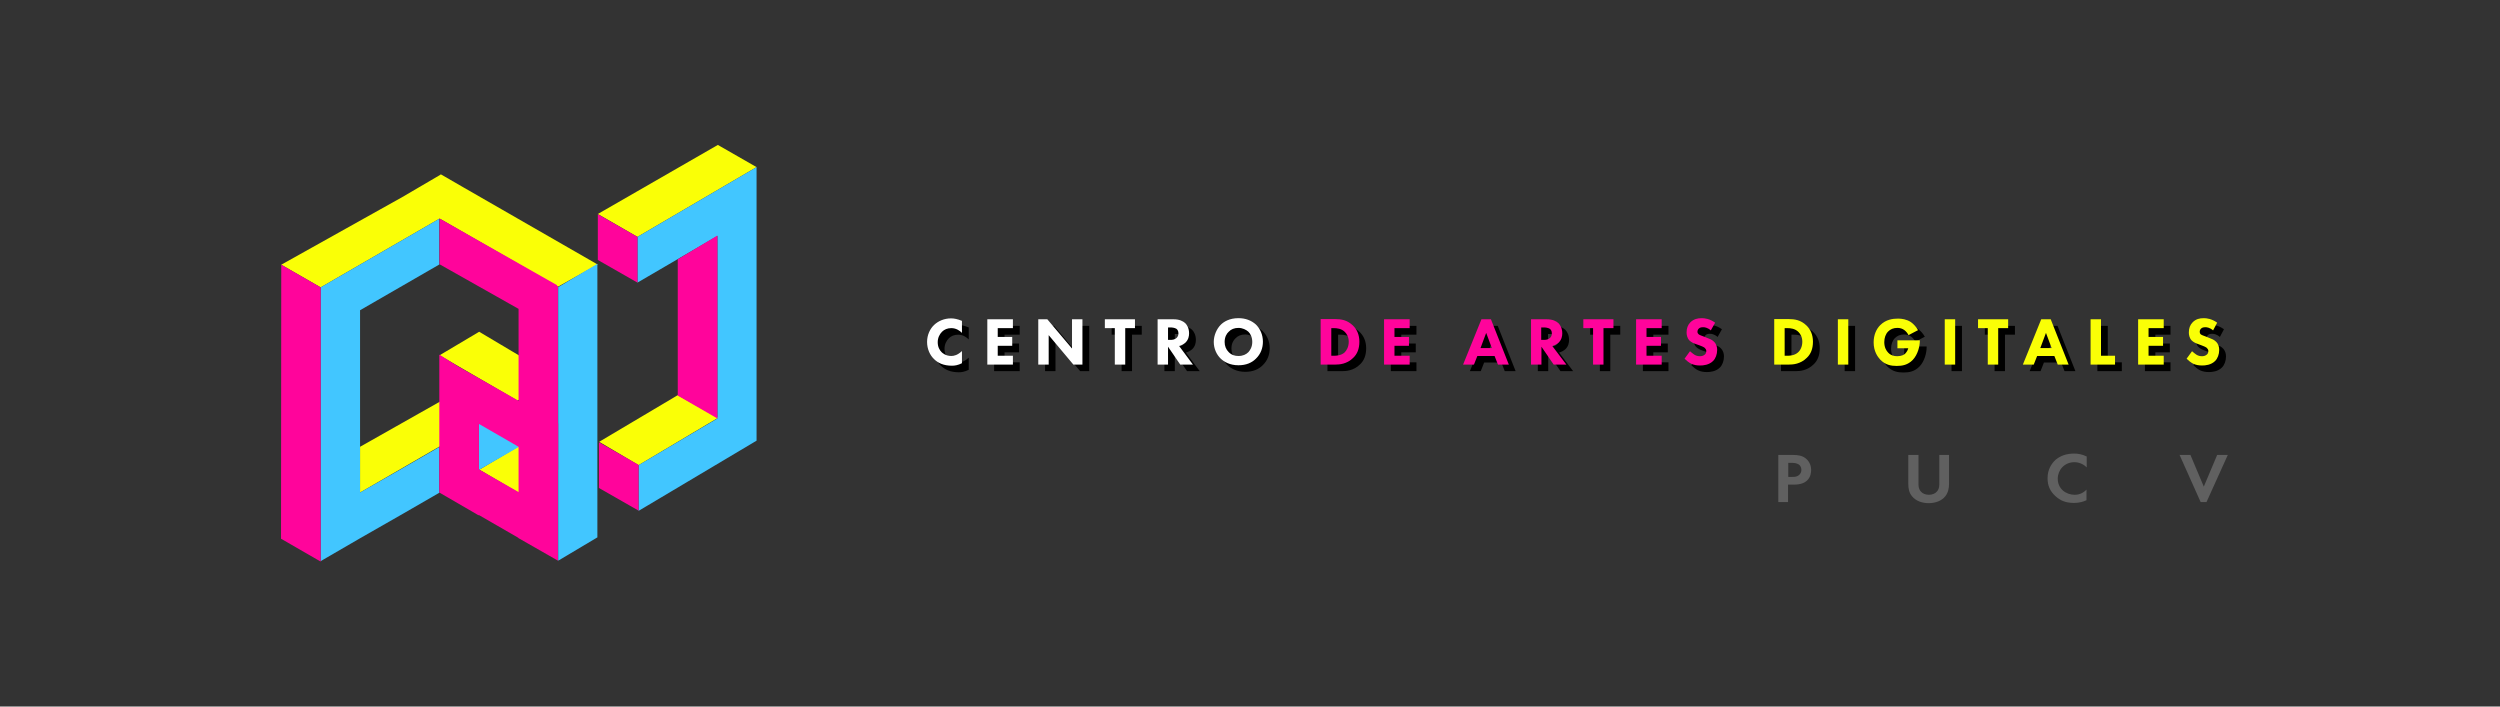 <?xml version="1.0" encoding="utf-8"?>
<!-- Generator: Adobe Illustrator 27.2.0, SVG Export Plug-In . SVG Version: 6.00 Build 0)  -->
<svg version="1.1" xmlns="http://www.w3.org/2000/svg" xmlns:xlink="http://www.w3.org/1999/xlink" x="0px" y="0px"
	 viewBox="0 0 1104 312" style="enable-background:new 0 0 1104 312;" xml:space="preserve">
<rect x="0" y="0" width="1104" height="312" fill="#333333" stroke="none"/>
<style type="text/css">
	.st0{opacity:0.26;}
	.st1{fill:#E0E0E0;}
	.st2{fill:#FFFFFF;}
	.st3{fill:#FAFF06;}
	.st4{fill:#FF049B;}
	.st5{fill:#42C6FF;}
	.st6{fill-rule:evenodd;clip-rule:evenodd;fill:#FF049B;}
</style>
<g id="Capa_2">
	<g class="st0">
		<path class="st1" d="M785.3,200.9v20.8h4.3V214h2.8c2.6,0,4.4-0.7,5.6-1.8c1.7-1.6,1.8-3.8,1.8-4.7c0-1.5-0.5-3.5-2.3-5
			c-1.6-1.3-3.4-1.6-5.9-1.6H785.3z M789.7,204.4h1.5c1,0,2.2,0.1,3.1,0.7c0.6,0.4,1.2,1.2,1.2,2.4c0,0.9-0.4,1.8-1.2,2.4
			c-0.9,0.7-2,0.7-2.8,0.7h-1.8V204.4z"/>
		<path class="st1" d="M842.7,200.9v12.7c0,2,0.3,4,1.7,5.6c1.6,2,4.4,3,7.3,3c2.9,0,5.7-1,7.3-3c1.3-1.6,1.7-3.6,1.7-5.6v-12.7
			h-4.3V214c0,1.6-0.6,2.6-1.1,3.1c-0.6,0.7-1.8,1.4-3.5,1.4c-1.7,0-2.9-0.7-3.5-1.4c-0.5-0.5-1.1-1.5-1.1-3.1v-13.1H842.7z"/>
		<path class="st1" d="M921.4,216.2c-1.3,1.4-3.1,2.3-5.2,2.3c-3.7,0-7.5-2.5-7.5-7.1c0-3.8,2.9-7.3,7.4-7.3c0.8,0,3.3,0.2,5.4,2.3
			v-4.8c-2-1-3.9-1.3-5.5-1.3c-3.2,0-5.9,0.8-8.2,2.7c-1.9,1.7-3.6,4.4-3.6,8.2c0,3.1,1,5.7,3.6,8c1.9,1.7,4.2,2.9,8.1,2.9
			c2.4,0,4.2-0.6,5.5-1.2V216.2z"/>
		<path class="st1" d="M962.5,200.9l9.3,20.8h2.6l9.4-20.8h-4.7l-5.9,14l-5.9-14H962.5z"/>
	</g>
</g>
<g id="Capa_1">
	<g id="CENTRO_DE_ARTES_DIGITALES_00000013875820712459761770000015360810743531299768_">
		<path d="M427.7,158c-1.8,1.7-3.4,2.1-4.6,2.1c-2.5,0-3.9-1.3-4.3-1.7c-0.9-0.9-1.7-2.3-1.7-4.4c0-1.9,0.8-3.5,1.9-4.6
			c1-1,2.4-1.6,4.1-1.6c2.1,0,3.7,1.1,4.7,2.1v-5.3c-1.9-0.8-3.5-1.1-4.8-1.1c-3.1,0-5.7,1.2-7.5,2.9c-1.8,1.7-3.1,4.4-3.1,7.5
			c0,3.2,1.3,5.9,3.1,7.6c1.7,1.7,4.2,2.9,7.9,2.9c1.2,0,2.6-0.2,4.4-1.1V158z M450.3,143.9h-11.3v20h11.3V160h-6.7v-4.4h6.4v-3.9
			h-6.4v-3.9h6.7V143.9z M466.1,163.9v-13l10.9,13h4v-20h-4.6v12.9l-10.9-12.9h-4v20H466.1z M504.2,147.8v-3.9h-13.3v3.9h4.4v16.1
			h4.6v-16.1H504.2z M514.2,143.9v20h4.6V156l5.4,7.9h5.6l-6.1-8.2c1.1-0.3,2.1-0.9,2.8-1.5c1.3-1.3,1.6-2.8,1.6-4.1
			c0-2.2-0.9-3.7-1.7-4.5c-1-0.9-2.6-1.7-5.1-1.7H514.2z M518.8,147.5h1.1c0.6,0,1.8,0.1,2.6,0.6c0.4,0.3,0.9,0.9,0.9,2
			c0,1-0.4,1.6-0.8,2c-0.8,0.8-1.9,0.9-2.8,0.9h-1V147.5z M549.9,143.4c-4,0-6.5,1.6-7.8,2.9c-1.8,1.8-3.1,4.7-3.1,7.6
			c0,2.9,1.2,5.6,3.1,7.4c1.5,1.4,4,2.9,7.8,2.9c3.4,0,5.9-1.1,7.7-2.9c2.2-2.1,3.1-4.8,3.1-7.5c0-3.1-1.2-5.7-3.1-7.6
			C555.6,144.4,553,143.4,549.9,143.4z M549.9,147.7c1.8,0,3.4,0.8,4.4,1.7c0.9,0.9,1.7,2.4,1.7,4.5c0,2.3-1,3.7-1.7,4.5
			c-1,1-2.4,1.7-4.4,1.7c-1.6,0-3-0.4-4.3-1.7c-1.2-1.2-1.8-2.7-1.8-4.5c0-2.2,0.9-3.7,1.8-4.5C546.6,148.3,548.1,147.7,549.9,147.7
			z"/>
		<path d="M786.5,143.9v20h6.5c1.7,0,5.1-0.2,7.9-3c1.7-1.6,2.7-3.9,2.7-7.1c0-3.1-1.1-5.5-2.9-7.2c-2.5-2.4-5.2-2.8-7.9-2.8H786.5z
			 M791.1,147.8h1.2c1.4,0,3.4,0.2,4.9,1.7c0.8,0.8,1.7,2.2,1.7,4.3c0,2.2-0.9,3.9-2,4.8c-1.5,1.3-3.6,1.4-4.6,1.4h-1.2V147.8z
			 M814.6,143.9v20h4.6v-20H814.6z M840.9,156.7h4.8c-0.4,1.5-1.3,2.2-1.4,2.4c-0.4,0.4-1.5,1.1-3.5,1.1c-1.5,0-2.9-0.4-4-1.6
			c-0.8-0.8-1.7-2.3-1.7-4.6c0-1.9,0.6-3.6,1.7-4.7c1-1,2.3-1.6,4.1-1.6c1.1,0,2.2,0.3,3.1,1c0.8,0.6,1.4,1.4,1.8,2.2l4.2-2.2
			c-0.7-1.3-1.9-2.7-3.2-3.6c-1.9-1.2-4-1.5-5.6-1.5c-2.4,0-5.4,0.4-7.9,2.9c-1.7,1.7-2.9,4.3-2.9,7.6c0,4,1.8,6.4,2.9,7.6
			c2.3,2.4,4.9,2.8,7.3,2.8c2.4,0,4.9-0.4,7.1-2.7c2.2-2.3,3.1-6,3.1-8.4V153h-9.9V156.7z M861.8,143.9v20h4.6v-20H861.8z
			 M889.8,147.8v-3.9h-13.3v3.9h4.3v16.1h4.6v-16.1H889.8z M911.7,163.9h4.8l-7.9-20h-4.2l-8.1,20h4.8l1.5-3.8h7.6L911.7,163.9z
			 M904,156.6l2.5-6.7l2.5,6.7H904z M926.2,143.9v20h10.8V160h-6.2v-16.1H926.2z M958.5,143.9h-11.3v20h11.3V160h-6.7v-4.4h6.4v-3.9
			h-6.4v-3.9h6.7V143.9z M982.1,145.4c-2.3-1.7-4.6-2-5.9-2c-1.9,0-3.5,0.4-4.9,1.8c-1.2,1.2-1.7,2.7-1.7,4.5c0,1,0.2,2.4,1.2,3.5
			c0.8,0.8,1.9,1.3,2.8,1.6l1.6,0.6c0.6,0.2,1.8,0.7,2.3,1.1c0.4,0.4,0.7,0.8,0.7,1.4c0,0.8-0.3,1.3-0.7,1.6
			c-0.7,0.6-1.5,0.7-2.1,0.7c-0.9,0-1.7-0.2-2.5-0.7c-0.5-0.3-1.3-1-1.9-1.5l-2.4,3.3c0.8,0.8,1.9,1.7,2.9,2.2
			c1.3,0.6,2.5,0.8,4,0.8c1.3,0,3.9-0.2,5.7-2c1.1-1.1,1.8-2.9,1.8-4.9c0-1.2-0.3-2.6-1.5-3.7c-0.8-0.8-1.9-1.2-2.7-1.5l-1.5-0.6
			c-1.3-0.5-2-0.7-2.5-1.1c-0.3-0.3-0.4-0.6-0.4-1.1c0-0.5,0.2-1,0.5-1.3c0.5-0.6,1.3-0.7,2-0.7c0.6,0,1.9,0.1,3.4,1.4L982.1,145.4z
			"/>
		<path d="M586.2,143.9v20h6.5c1.7,0,5.1-0.2,7.9-3c1.7-1.6,2.7-3.9,2.7-7.1c0-3.1-1.1-5.5-2.9-7.2c-2.5-2.4-5.2-2.8-7.9-2.8H586.2z
			 M590.8,147.8h1.2c1.4,0,3.4,0.2,4.9,1.7c0.8,0.8,1.7,2.2,1.7,4.3c0,2.2-0.9,3.9-1.9,4.8c-1.5,1.3-3.6,1.4-4.6,1.4h-1.2V147.8z
			 M625.5,143.9h-11.3v20h11.3V160h-6.7v-4.4h6.4v-3.9h-6.4v-3.9h6.7V143.9z M664.5,163.9h4.8l-7.9-20h-4.2l-8.1,20h4.8l1.5-3.8h7.6
			L664.5,163.9z M656.8,156.6l2.5-6.7l2.5,6.7H656.8z M679.1,143.9v20h4.6V156l5.4,7.9h5.6l-6.2-8.2c1.1-0.3,2.1-0.9,2.8-1.5
			c1.3-1.3,1.6-2.8,1.6-4.1c0-2.2-0.9-3.7-1.7-4.5c-1-0.9-2.6-1.7-5.1-1.7H679.1z M683.7,147.5h1.1c0.6,0,1.8,0.1,2.6,0.6
			c0.4,0.3,0.9,0.9,0.9,2c0,1-0.4,1.6-0.8,2c-0.8,0.8-1.9,0.9-2.8,0.9h-1.1V147.5z M715.5,147.8v-3.9h-13.3v3.9h4.3v16.1h4.6v-16.1
			H715.5z M736.8,143.9h-11.3v20h11.3V160h-6.7v-4.4h6.4v-3.9h-6.4v-3.9h6.7V143.9z M760.4,145.4c-2.3-1.7-4.6-2-5.9-2
			c-1.9,0-3.5,0.4-5,1.8c-1.2,1.2-1.7,2.7-1.7,4.5c0,1,0.2,2.4,1.2,3.5c0.8,0.8,1.9,1.3,2.8,1.6l1.7,0.6c0.6,0.2,1.8,0.7,2.3,1.1
			c0.4,0.4,0.7,0.8,0.7,1.4c0,0.8-0.3,1.3-0.7,1.6c-0.7,0.6-1.5,0.7-2.1,0.7c-0.9,0-1.7-0.2-2.5-0.7c-0.5-0.3-1.3-1-1.9-1.5
			l-2.4,3.3c0.8,0.8,1.9,1.7,2.9,2.2c1.3,0.6,2.5,0.8,4,0.8c1.3,0,3.9-0.2,5.7-2c1.1-1.1,1.8-2.9,1.8-4.9c0-1.2-0.3-2.6-1.5-3.7
			c-0.8-0.8-1.9-1.2-2.7-1.5l-1.5-0.6c-1.3-0.5-2-0.7-2.5-1.1c-0.3-0.3-0.5-0.6-0.5-1.1c0-0.5,0.2-1,0.5-1.3c0.5-0.6,1.3-0.7,2-0.7
			c0.6,0,1.9,0.1,3.4,1.4L760.4,145.4z"/>
	</g>
	<g id="CENTRO_DE_ARTES_DIGITALES">
		<path class="st2" d="M424.7,155.1c-1.8,1.7-3.4,2.1-4.6,2.1c-2.5,0-3.9-1.3-4.3-1.7c-0.9-0.9-1.7-2.3-1.7-4.4
			c0-1.9,0.8-3.5,1.9-4.6c1-1,2.4-1.6,4.1-1.6c2.1,0,3.7,1.1,4.7,2.1v-5.3c-1.9-0.8-3.5-1.1-4.8-1.1c-3.1,0-5.7,1.2-7.5,2.9
			c-1.8,1.7-3.1,4.4-3.1,7.5c0,3.2,1.3,5.9,3.1,7.6c1.7,1.7,4.2,2.9,7.9,2.9c1.2,0,2.6-0.2,4.4-1.1V155.1z M447.3,141h-11.3v20h11.3
			v-3.9h-6.7v-4.4h6.4v-3.9h-6.4v-3.9h6.7V141z M463.1,161v-13l10.9,13h4v-20h-4.6v12.9L462.5,141h-4v20H463.1z M501.2,144.9V141
			h-13.3v3.9h4.4V161h4.6v-16.1H501.2z M511.2,141v20h4.6v-7.9l5.4,7.9h5.6l-6.1-8.2c1.1-0.3,2.1-0.9,2.8-1.5
			c1.3-1.3,1.6-2.8,1.6-4.1c0-2.2-0.9-3.7-1.7-4.5c-1-0.9-2.6-1.7-5.1-1.7H511.2z M515.8,144.6h1.1c0.6,0,1.8,0.1,2.6,0.6
			c0.4,0.3,0.9,0.9,0.9,2c0,1-0.4,1.6-0.8,2c-0.8,0.8-1.9,0.9-2.8,0.9h-1V144.6z M546.9,140.5c-4,0-6.5,1.6-7.8,2.9
			c-1.8,1.8-3.1,4.7-3.1,7.6c0,2.9,1.2,5.6,3.1,7.4c1.5,1.4,4,2.9,7.8,2.9c3.4,0,5.9-1.1,7.7-2.9c2.2-2.1,3.1-4.8,3.1-7.5
			c0-3.1-1.2-5.7-3.1-7.6C552.6,141.5,550,140.5,546.9,140.5z M546.9,144.8c1.8,0,3.4,0.8,4.4,1.7c0.9,0.9,1.7,2.4,1.7,4.5
			c0,2.3-1,3.7-1.7,4.5c-1,1-2.4,1.7-4.4,1.7c-1.6,0-3-0.4-4.3-1.7c-1.2-1.2-1.8-2.7-1.8-4.5c0-2.2,0.9-3.7,1.8-4.5
			C543.6,145.4,545.1,144.8,546.9,144.8z"/>
		<path class="st3" d="M783.5,141v20h6.5c1.7,0,5.1-0.2,7.9-3c1.7-1.6,2.7-3.9,2.7-7.1c0-3.1-1.1-5.5-2.9-7.2
			c-2.5-2.4-5.2-2.8-7.9-2.8H783.5z M788.1,144.9h1.2c1.4,0,3.4,0.2,4.9,1.7c0.8,0.8,1.7,2.2,1.7,4.3c0,2.2-0.9,3.9-2,4.8
			c-1.5,1.3-3.6,1.4-4.6,1.4h-1.2V144.9z M811.6,141v20h4.6v-20H811.6z M837.9,153.8h4.8c-0.4,1.5-1.3,2.2-1.4,2.4
			c-0.4,0.4-1.5,1.1-3.5,1.1c-1.5,0-2.9-0.4-4-1.6c-0.8-0.8-1.7-2.3-1.7-4.6c0-1.9,0.6-3.6,1.7-4.7c1-1,2.3-1.6,4.1-1.6
			c1.1,0,2.2,0.3,3.1,1c0.8,0.6,1.4,1.4,1.8,2.2l4.2-2.2c-0.7-1.3-1.9-2.7-3.2-3.6c-1.9-1.2-4-1.5-5.6-1.5c-2.4,0-5.4,0.4-7.9,2.9
			c-1.7,1.7-2.9,4.3-2.9,7.6c0,4,1.8,6.4,2.9,7.6c2.3,2.4,4.9,2.8,7.3,2.8c2.4,0,4.9-0.4,7.1-2.7c2.2-2.3,3.1-6,3.1-8.4v-0.2h-9.9
			V153.8z M858.8,141v20h4.6v-20H858.8z M886.8,144.9V141h-13.3v3.9h4.3V161h4.6v-16.1H886.8z M908.7,161h4.8l-7.9-20h-4.2l-8.1,20
			h4.8l1.5-3.8h7.6L908.7,161z M901,153.7l2.5-6.7l2.5,6.7H901z M923.2,141v20h10.8v-3.9h-6.2V141H923.2z M955.5,141h-11.3v20h11.3
			v-3.9h-6.7v-4.4h6.4v-3.9h-6.4v-3.9h6.7V141z M979.1,142.5c-2.3-1.7-4.6-2-5.9-2c-1.9,0-3.5,0.4-4.9,1.8c-1.2,1.2-1.7,2.7-1.7,4.5
			c0,1,0.2,2.4,1.2,3.5c0.8,0.8,1.9,1.3,2.8,1.6l1.6,0.6c0.6,0.2,1.8,0.7,2.3,1.1c0.4,0.4,0.7,0.8,0.7,1.4c0,0.8-0.3,1.3-0.7,1.6
			c-0.7,0.6-1.5,0.7-2.1,0.7c-0.9,0-1.7-0.2-2.5-0.7c-0.5-0.3-1.3-1-1.9-1.5l-2.4,3.3c0.8,0.8,1.9,1.7,2.9,2.2
			c1.3,0.6,2.5,0.8,4,0.8c1.3,0,3.9-0.2,5.7-2c1.1-1.1,1.8-2.9,1.8-4.9c0-1.2-0.3-2.6-1.5-3.7c-0.8-0.8-1.9-1.2-2.7-1.5l-1.5-0.6
			c-1.3-0.5-2-0.7-2.5-1.1c-0.3-0.3-0.4-0.6-0.4-1.1c0-0.5,0.2-1,0.5-1.3c0.5-0.6,1.3-0.7,2-0.7c0.6,0,1.9,0.1,3.4,1.4L979.1,142.5z
			"/>
		<path class="st4" d="M583.2,141v20h6.5c1.7,0,5.1-0.2,7.9-3c1.7-1.6,2.7-3.9,2.7-7.1c0-3.1-1.1-5.5-2.9-7.2
			c-2.5-2.4-5.2-2.8-7.9-2.8H583.2z M587.8,144.9h1.2c1.4,0,3.4,0.2,4.9,1.7c0.8,0.8,1.7,2.2,1.7,4.3c0,2.2-0.9,3.9-1.9,4.8
			c-1.5,1.3-3.6,1.4-4.6,1.4h-1.2V144.9z M622.5,141h-11.3v20h11.3v-3.9h-6.7v-4.4h6.4v-3.9h-6.4v-3.9h6.7V141z M661.5,161h4.8
			l-7.9-20h-4.2l-8.1,20h4.8l1.5-3.8h7.6L661.5,161z M653.8,153.7l2.5-6.7l2.5,6.7H653.8z M676.1,141v20h4.6v-7.9l5.4,7.9h5.6
			l-6.2-8.2c1.1-0.3,2.1-0.9,2.8-1.5c1.3-1.3,1.6-2.8,1.6-4.1c0-2.2-0.9-3.7-1.7-4.5c-1-0.9-2.6-1.7-5.1-1.7H676.1z M680.7,144.6
			h1.1c0.6,0,1.8,0.1,2.6,0.6c0.4,0.3,0.9,0.9,0.9,2c0,1-0.4,1.6-0.8,2c-0.8,0.8-1.9,0.9-2.8,0.9h-1.1V144.6z M712.5,144.9V141
			h-13.3v3.9h4.3V161h4.6v-16.1H712.5z M733.8,141h-11.3v20h11.3v-3.9h-6.7v-4.4h6.4v-3.9h-6.4v-3.9h6.7V141z M757.4,142.5
			c-2.3-1.7-4.6-2-5.9-2c-1.9,0-3.5,0.4-5,1.8c-1.2,1.2-1.7,2.7-1.7,4.5c0,1,0.2,2.4,1.2,3.5c0.8,0.8,1.9,1.3,2.8,1.6l1.7,0.6
			c0.6,0.2,1.8,0.7,2.3,1.1c0.4,0.4,0.7,0.8,0.7,1.4c0,0.8-0.3,1.3-0.7,1.6c-0.7,0.6-1.5,0.7-2.1,0.7c-0.9,0-1.7-0.2-2.5-0.7
			c-0.5-0.3-1.3-1-1.9-1.5l-2.4,3.3c0.8,0.8,1.9,1.7,2.9,2.2c1.3,0.6,2.5,0.8,4,0.8c1.3,0,3.9-0.2,5.7-2c1.1-1.1,1.8-2.9,1.8-4.9
			c0-1.2-0.3-2.6-1.5-3.7c-0.8-0.8-1.9-1.2-2.7-1.5l-1.5-0.6c-1.3-0.5-2-0.7-2.5-1.1c-0.3-0.3-0.5-0.6-0.5-1.1c0-0.5,0.2-1,0.5-1.3
			c0.5-0.6,1.3-0.7,2-0.7c0.6,0,1.9,0.1,3.4,1.4L757.4,142.5z"/>
	</g>
	<g id="Union">
		<path class="st3" d="M264,94.5L317,64l17.1,9.8l-52.6,30.8L264,94.5z"/>
		<path class="st3" d="M194,96.6l0.1-0.1l52.3,30.1l17.5-9.8l-59.5-34.2l-9.7-5.6l0,0l-0.1-0.1l0,0.2L177.7,87l-53.5,29.9l17.4,10
			L194,96.6z"/>
		<path class="st3" d="M229.1,197l-17.4,10.4l17.4,10.3l17.4-10.3L229.1,197z"/>
		<path class="st3" d="M159,197.3l35.2-19.9l17.1,9.8L159,217.5V197.3z"/>
		<path class="st3" d="M282,205.4l35.1-20.9l-17.8-10l-34.7,20.6L282,205.4z"/>
		<path class="st3" d="M211.6,146.5l-17.5,10.4l34.4,20l17.4-10L211.6,146.5z"/>
	</g>
	<g id="Union_2">
		<path class="st5" d="M334.1,73.8l-52.6,30.8v20.2l35.3-20.6v80.6L282,205.4v20.2l52.1-31V73.8z"/>
		<path class="st5" d="M229,177.3l-17.5,10v20.2l17.5-10.1V177.3z"/>
		<path class="st5" d="M246.5,126.8l17.3-10.3v120.8l-17.3,10.3V126.8z"/>
		<path class="st5" d="M141.6,126.9L194,96.6v20.2l-35,20.2v80.5l17.5-10l17.5-10.1v20.2l-17.5,10.1l-17.5,10l-17.4,10.1V126.9z"/>
	</g>
	<g id="Union_3">
		<path class="st4" d="M281.5,104.6l-17.5-10v20.2l17.5,10V104.6z"/>
		<path class="st4" d="M316.8,104l-17.5,10.5v60.2l17.5,10.1V104z"/>
		<path class="st4" d="M141.6,126.9l-17.4-10l-0.1,121l17.5,10.1V126.9z"/>
		<path class="st4" d="M264.5,195.3l17.5,10v20.2l-17.5-10V195.3z"/>
		<path class="st6" d="M246.1,126l-52-29.5v20.2l34.9,19.7v40.6l-26.9-15.3l-8.1-5.1v60.9l17.4,10.1v-0.2l17.5,10.1v0.1l17.5,10
			v-0.1l0.1,0.1l-0.1-0.2v-39.9l0.1,0.1V187l-0.1-0.1v-60.4l-0.4-0.2V126z M211.5,207.3l17.5,10v-20l-17.5-10.1V207.3z"/>
	</g>
</g>
</svg>
